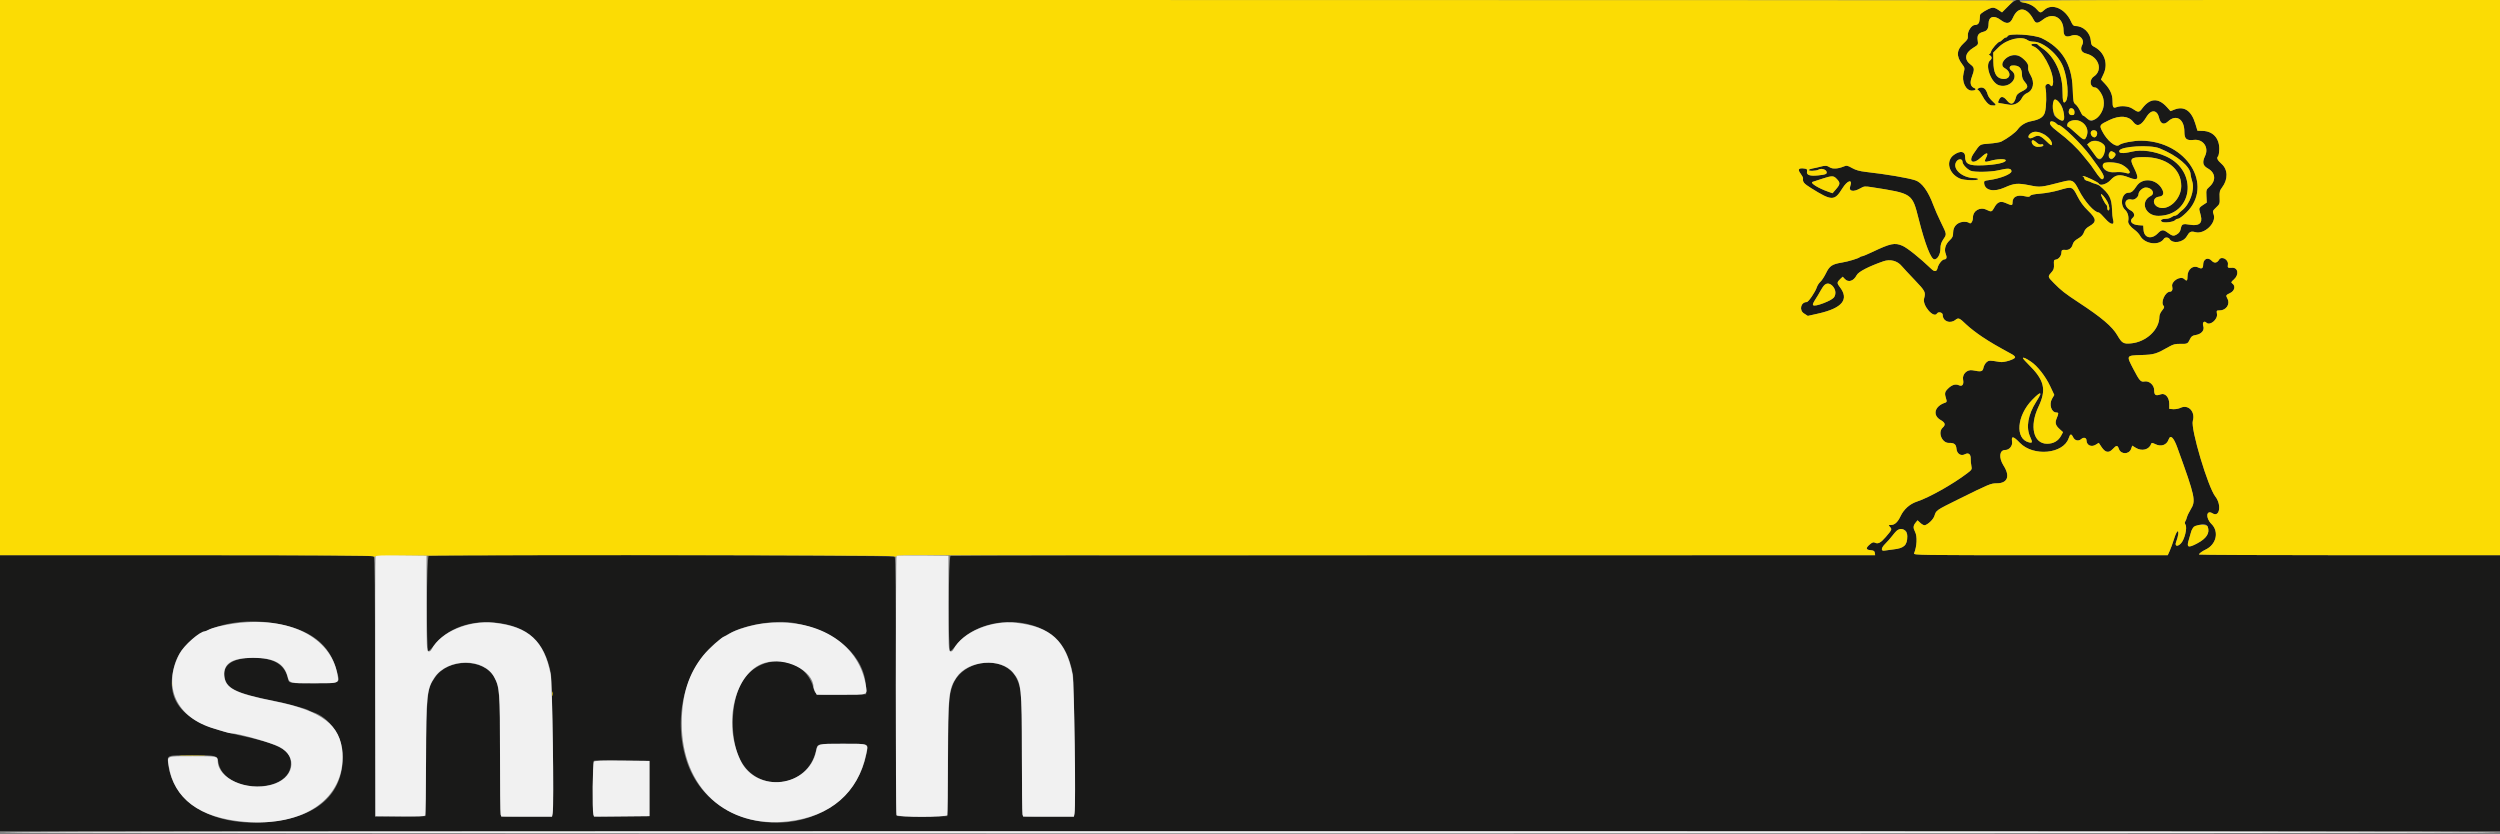 <svg id="svg" version="1.1" xmlns="http://www.w3.org/2000/svg" xmlns:xlink="http://www.w3.org/1999/xlink" width="400" height="133.5" viewBox="0, 0, 400,133.5"><rect x="0" y="0" width="400" height="133.5" fill="#808080" stroke="none"/><g id="svgg"><path id="path0" d="M321.287 1.001 L 320.325 1.984 319.709 1.566 C 319.274 1.271,318.971 1.179,318.672 1.252 C 318.064 1.402,316.837 2.146,316.810 2.382 C 316.797 2.493,316.765 2.838,316.740 3.148 C 316.692 3.731,316.456 3.993,315.973 3.997 C 315.465 4.002,314.807 4.984,314.856 5.663 C 314.894 6.191,314.809 6.356,314.228 6.881 C 313.043 7.952,312.957 8.977,313.945 10.273 C 314.374 10.834,314.382 10.888,314.178 11.683 C 313.829 13.048,314.510 14.500,315.499 14.500 C 316.031 14.500,316.300 14.254,315.925 14.110 C 315.278 13.861,315.133 13.258,315.493 12.311 C 315.950 11.108,315.924 10.796,315.325 10.353 C 314.217 9.534,314.363 8.485,315.699 7.663 C 316.534 7.149,316.535 7.147,316.429 6.438 C 316.309 5.639,316.558 5.282,317.379 5.077 C 317.933 4.939,318.167 4.555,318.167 3.787 C 318.167 2.648,319.017 2.373,320.071 3.171 C 321.071 3.927,321.633 3.831,322.074 2.827 C 322.886 0.978,324.299 1.108,325.367 3.129 C 325.729 3.813,326.005 3.805,326.951 3.083 C 328.486 1.911,330.167 2.837,330.167 4.857 C 330.167 5.767,330.549 6.028,331.414 5.707 C 332.524 5.296,333.654 6.255,333.156 7.186 C 332.787 7.875,333.022 8.387,333.793 8.576 C 335.800 9.068,336.521 11.234,335.013 12.243 C 334.224 12.771,334.384 14.000,335.242 14.000 C 335.597 14.000,336.305 14.944,336.504 15.683 C 336.828 16.885,336.570 17.754,335.619 18.665 C 334.720 19.528,334.532 19.551,333.852 18.888 C 333.634 18.675,333.386 18.500,333.301 18.500 C 333.217 18.500,333.000 18.167,332.820 17.759 C 332.640 17.352,332.317 16.880,332.102 16.711 C 331.735 16.422,331.706 16.267,331.624 14.077 C 331.480 10.241,329.884 7.668,326.688 6.119 C 325.466 5.527,321.378 5.284,321.208 5.793 C 321.170 5.907,321.044 6.000,320.929 6.000 C 320.813 6.000,320.583 6.150,320.417 6.333 C 320.251 6.517,320.045 6.667,319.960 6.667 C 319.689 6.667,318.677 7.817,318.569 8.250 C 318.511 8.479,318.378 8.669,318.274 8.672 C 318.169 8.675,318.215 8.753,318.375 8.847 C 318.733 9.055,318.750 9.390,318.417 9.667 C 317.533 10.400,318.563 13.266,319.849 13.652 C 321.622 14.183,323.198 12.242,321.792 11.257 C 321.404 10.985,321.502 10.510,321.953 10.481 C 323.017 10.412,323.497 10.848,323.507 11.893 C 323.512 12.408,323.637 12.728,323.999 13.151 C 324.595 13.848,324.482 14.151,323.436 14.657 C 322.936 14.899,322.665 15.151,322.592 15.441 C 322.277 16.697,321.780 16.913,321.118 16.083 C 320.568 15.394,320.127 15.338,319.860 15.925 C 319.604 16.487,319.580 16.452,320.292 16.559 C 320.635 16.611,321.184 16.701,321.510 16.758 C 322.281 16.894,323.156 16.421,323.514 15.676 C 323.669 15.353,323.997 15.034,324.312 14.902 C 325.322 14.477,325.586 13.211,324.907 12.052 C 324.672 11.652,324.494 11.195,324.509 11.037 C 324.703 9.119,321.991 8.055,320.730 9.555 C 320.260 10.113,320.265 10.630,320.743 10.900 C 321.990 11.602,321.643 12.858,320.274 12.598 C 319.365 12.425,318.966 11.612,318.939 9.879 L 318.917 8.417 319.810 7.528 C 321.069 6.275,323.454 5.701,324.407 6.422 C 324.585 6.557,325.009 6.667,325.350 6.667 C 326.968 6.667,329.414 8.787,330.156 10.833 C 330.818 12.658,331.033 15.474,330.562 16.147 C 330.151 16.733,330.006 16.322,330.003 14.563 C 329.998 11.775,328.713 9.036,326.800 7.737 C 326.406 7.469,326.058 7.194,326.028 7.125 C 325.947 6.943,325.000 6.971,325.000 7.155 C 325.000 7.241,325.146 7.357,325.325 7.414 C 326.641 7.832,328.500 11.171,328.500 13.115 C 328.500 13.662,328.270 13.969,328.085 13.669 C 327.787 13.187,327.122 13.490,327.268 14.042 C 327.476 14.826,327.429 17.132,327.189 17.968 C 326.966 18.742,326.342 19.142,324.954 19.400 C 324.102 19.558,323.278 20.068,322.830 20.715 C 322.496 21.196,321.220 22.139,320.198 22.660 C 319.986 22.768,319.142 22.910,318.322 22.975 C 316.700 23.105,316.862 23.004,315.801 24.539 C 314.841 25.928,315.702 26.395,316.974 25.176 C 317.884 24.303,318.238 24.336,317.765 25.249 C 317.424 25.906,317.547 26.003,318.399 25.747 C 319.466 25.426,320.917 25.373,320.917 25.656 C 320.917 26.029,319.365 26.368,317.283 26.451 C 314.981 26.542,314.417 26.261,314.417 25.023 C 314.417 24.197,313.634 24.079,312.655 24.758 C 311.243 25.736,311.774 27.817,313.633 28.594 C 314.286 28.866,316.500 28.923,316.500 28.667 C 316.500 28.575,316.263 28.500,315.973 28.500 C 313.902 28.500,312.207 26.922,313.065 25.792 C 313.400 25.350,314.000 25.411,314.000 25.885 C 314.000 26.279,314.626 26.977,315.281 27.313 C 315.793 27.576,318.556 27.535,319.750 27.247 C 321.307 26.871,321.833 26.912,321.833 27.409 C 321.833 27.862,320.011 28.576,318.250 28.813 C 317.488 28.916,317.421 28.960,317.463 29.335 C 317.595 30.493,319.013 30.779,320.752 29.999 C 322.272 29.317,322.821 29.268,324.707 29.642 C 326.481 29.994,326.461 29.996,330.046 29.074 C 331.553 28.686,331.811 28.817,332.588 30.366 C 333.525 32.232,335.093 34.000,335.812 34.000 C 335.903 34.000,336.373 34.455,336.857 35.012 C 337.757 36.046,338.400 36.084,338.074 35.083 C 338.015 34.900,337.947 34.188,337.924 33.500 C 337.863 31.716,337.501 31.027,335.936 29.715 C 335.803 29.604,335.483 29.463,335.223 29.400 C 334.963 29.338,334.675 29.233,334.583 29.167 C 334.492 29.100,334.210 28.997,333.958 28.936 C 333.706 28.876,333.500 28.722,333.500 28.594 C 333.500 28.466,333.406 28.323,333.292 28.277 C 333.156 28.222,333.176 28.188,333.348 28.180 C 333.656 28.165,335.723 29.160,335.806 29.363 C 335.982 29.798,337.083 29.478,337.679 28.820 C 338.496 27.917,339.186 27.821,340.657 28.406 C 342.156 29.003,342.330 28.625,341.404 26.778 C 340.693 25.361,340.888 25.154,342.944 25.137 C 346.567 25.107,349.000 26.965,349.000 29.761 C 349.000 31.922,346.835 33.873,345.267 33.125 C 344.327 32.677,344.443 31.589,345.443 31.469 C 346.135 31.387,346.305 30.950,345.923 30.241 C 345.042 28.604,342.774 28.354,341.843 29.789 C 341.322 30.592,341.027 30.833,340.564 30.833 C 339.510 30.833,339.118 32.724,340.000 33.556 C 340.458 33.989,340.649 34.684,340.509 35.407 C 340.448 35.723,340.899 36.333,341.503 36.752 C 341.843 36.988,342.253 37.424,342.413 37.722 C 343.147 39.084,345.507 39.369,346.239 38.184 C 346.397 37.929,346.956 37.953,347.117 38.223 C 347.619 39.064,349.316 38.806,349.889 37.801 C 350.304 37.071,350.553 36.951,351.250 37.143 C 352.705 37.543,354.657 35.669,354.188 34.323 C 353.999 33.781,354.017 33.731,354.588 33.191 C 355.163 32.649,355.185 32.587,355.140 31.600 C 355.100 30.709,355.152 30.496,355.532 29.995 C 356.517 28.693,356.481 27.123,355.444 26.213 C 354.789 25.638,354.622 25.278,354.888 25.012 C 354.995 24.905,355.083 24.352,355.083 23.783 C 355.083 22.106,354.059 20.998,352.461 20.945 L 351.594 20.917 351.255 19.791 C 350.626 17.700,349.457 16.916,347.895 17.539 L 347.286 17.782 346.697 17.130 C 345.334 15.621,343.994 15.689,342.770 17.329 C 342.248 18.029,342.143 18.033,341.185 17.383 C 340.577 16.971,339.376 16.865,338.608 17.157 C 338.110 17.347,338.000 17.150,338.000 16.075 C 338.000 15.144,337.603 14.264,336.794 13.404 L 336.155 12.725 336.576 11.821 C 337.356 10.144,336.686 8.284,335.000 7.449 C 334.664 7.282,334.573 7.098,334.530 6.497 C 334.440 5.238,333.321 4.167,332.096 4.167 C 331.770 4.167,331.616 4.017,331.368 3.458 C 330.443 1.370,328.321 0.451,327.080 1.601 C 326.531 2.110,326.398 2.102,325.919 1.533 C 325.448 0.974,324.643 0.551,323.792 0.417 C 323.448 0.363,323.167 0.247,323.167 0.159 C 323.167 -0.358,322.188 0.080,321.287 1.001 M316.522 14.150 C 316.331 14.271,316.334 14.318,316.542 14.439 C 316.678 14.518,316.949 14.897,317.143 15.281 C 317.592 16.168,318.195 16.820,318.600 16.857 C 319.471 16.937,319.507 16.839,318.832 16.229 C 318.463 15.896,318.114 15.427,318.055 15.187 C 317.805 14.171,317.168 13.740,316.522 14.150 M329.644 16.592 C 330.240 17.349,330.480 19.333,329.976 19.333 C 329.757 19.333,328.956 18.820,328.708 18.521 C 328.495 18.264,328.420 16.570,328.600 16.100 C 328.726 15.773,329.161 15.978,329.644 16.592 M331.917 17.917 C 331.917 18.338,331.852 18.417,331.502 18.417 C 331.072 18.417,330.883 18.045,331.068 17.562 C 331.253 17.080,331.917 17.358,331.917 17.917 M345.441 18.813 C 345.682 19.830,346.216 20.051,346.899 19.418 C 348.187 18.225,349.500 19.057,349.500 21.066 C 349.500 22.230,349.832 22.524,350.994 22.386 C 352.498 22.208,353.466 23.576,352.811 24.952 C 352.328 25.966,352.442 26.496,353.239 26.941 C 354.506 27.650,354.612 28.900,353.491 29.899 C 353.007 30.330,352.980 30.417,353.030 31.381 L 353.083 32.405 352.446 32.822 C 351.965 33.136,351.829 33.322,351.893 33.578 C 351.939 33.764,352.047 34.187,352.132 34.518 C 352.440 35.708,351.838 36.203,350.387 35.953 C 349.253 35.758,349.068 35.837,348.929 36.578 C 348.848 37.007,348.666 37.273,348.301 37.495 C 347.755 37.827,347.598 37.791,346.687 37.125 C 346.126 36.714,345.799 36.760,345.258 37.325 C 344.260 38.367,343.062 38.089,342.968 36.794 L 342.917 36.083 342.170 36.030 C 341.064 35.952,340.616 35.360,341.258 34.827 C 341.642 34.508,341.482 33.962,340.919 33.672 C 339.685 33.038,339.833 31.618,341.100 31.936 C 341.523 32.042,342.167 31.509,342.167 31.052 C 342.167 30.616,342.844 30.000,343.325 30.000 C 344.312 30.000,344.882 30.959,344.125 31.347 C 342.327 32.268,343.235 34.576,345.381 34.540 C 350.856 34.447,351.778 27.422,346.627 25.045 C 344.746 24.176,342.638 23.886,341.034 24.276 C 339.644 24.613,338.927 24.550,339.098 24.105 C 339.370 23.396,344.046 23.126,345.532 23.735 C 348.394 24.905,350.500 26.684,350.500 27.930 C 350.500 28.090,350.621 28.604,350.768 29.072 C 351.187 30.399,350.360 32.697,349.116 33.667 C 348.940 33.804,348.675 34.048,348.527 34.208 C 348.380 34.369,348.145 34.502,348.005 34.505 C 347.865 34.508,347.604 34.621,347.426 34.755 C 347.249 34.890,346.874 35.001,346.593 35.003 C 345.895 35.006,345.574 35.216,345.879 35.469 C 346.175 35.714,347.764 35.534,348.019 35.227 C 348.123 35.102,348.343 35.000,348.508 35.000 C 348.673 35.000,349.253 34.566,349.797 34.035 C 354.295 29.647,349.867 22.562,342.594 22.510 C 341.351 22.501,339.450 22.871,339.092 23.191 C 338.550 23.677,337.112 22.511,336.335 20.956 C 335.871 20.026,335.908 19.970,337.492 19.212 C 339.166 18.412,340.584 18.523,341.315 19.510 C 341.950 20.370,342.600 20.108,343.479 18.637 C 344.170 17.481,345.146 17.569,345.441 18.813 M332.719 19.354 C 333.879 19.950,334.275 20.880,333.807 21.909 C 333.535 22.505,333.389 22.454,332.167 21.333 C 331.571 20.787,331.036 20.339,330.978 20.337 C 330.920 20.335,330.831 20.177,330.782 19.987 C 330.627 19.396,331.957 18.962,332.719 19.354 M329.015 19.768 C 329.121 19.896,329.281 20.000,329.371 20.000 C 329.920 20.000,333.000 22.995,334.428 24.917 C 336.562 27.789,336.829 28.271,336.479 28.621 C 336.269 28.831,335.951 28.501,334.998 27.083 C 334.691 26.625,334.394 26.212,334.340 26.167 C 334.286 26.121,333.850 25.585,333.371 24.976 C 332.347 23.676,330.924 22.327,329.222 21.046 C 328.131 20.225,327.798 19.758,328.093 19.463 C 328.235 19.321,328.799 19.507,329.015 19.768 M335.460 21.042 C 335.702 21.342,335.402 22.038,335.060 21.971 C 334.691 21.898,334.423 21.442,334.552 21.106 C 334.675 20.784,335.221 20.745,335.460 21.042 M327.003 21.443 C 327.625 21.753,328.380 22.720,328.305 23.109 C 328.260 23.341,328.085 23.242,327.452 22.626 C 326.459 21.661,326.123 21.548,325.402 21.936 C 324.730 22.298,324.267 22.065,324.676 21.572 C 325.176 20.969,325.965 20.926,327.003 21.443 M325.950 22.879 C 326.151 23.061,326.430 23.165,326.570 23.112 C 326.709 23.058,326.862 23.078,326.910 23.156 C 327.194 23.615,325.593 23.606,325.272 23.148 C 324.744 22.393,325.206 22.210,325.950 22.879 M336.321 22.931 C 336.907 23.425,336.936 23.638,336.568 24.720 C 336.260 25.623,335.856 25.745,335.383 25.078 C 335.218 24.845,334.827 24.309,334.514 23.885 L 333.945 23.114 334.324 22.807 C 334.872 22.363,335.707 22.415,336.321 22.931 M338.178 24.339 C 338.573 24.551,338.586 24.796,338.224 25.195 C 337.871 25.585,337.721 25.579,337.500 25.167 C 337.174 24.558,337.605 24.033,338.178 24.339 M339.568 26.378 C 340.848 27.110,341.210 28.039,340.068 27.662 C 339.681 27.534,339.045 27.494,338.378 27.557 C 337.254 27.661,336.520 27.242,336.505 26.486 C 336.492 25.842,338.507 25.771,339.568 26.378 M291.167 26.697 C 290.846 26.787,290.339 26.900,290.040 26.948 C 289.741 26.997,289.456 27.104,289.405 27.185 C 289.271 27.403,290.619 27.366,290.977 27.142 C 291.364 26.901,292.096 27.076,292.237 27.444 C 292.384 27.825,292.142 27.939,290.918 28.065 C 289.578 28.202,289.013 28.009,289.120 27.450 C 289.186 27.101,289.125 27.032,288.691 26.968 C 287.782 26.835,287.578 27.102,288.081 27.762 C 288.320 28.075,288.503 28.425,288.488 28.540 C 288.410 29.133,288.604 29.366,289.792 30.109 C 293.083 32.168,293.525 32.174,294.761 30.170 C 295.587 28.832,296.461 28.583,296.034 29.807 C 295.750 30.622,296.533 30.779,297.658 30.131 C 298.260 29.785,298.374 29.774,299.525 29.955 C 306.049 30.982,305.937 30.905,307.006 35.107 C 308.028 39.123,308.959 41.500,309.511 41.500 C 310.008 41.500,310.472 40.666,310.472 39.773 C 310.472 39.176,310.590 38.800,310.939 38.279 C 311.496 37.448,311.510 37.540,310.523 35.525 C 310.089 34.640,309.557 33.429,309.340 32.833 C 308.532 30.616,307.491 29.183,306.445 28.848 C 305.180 28.444,301.915 27.890,298.523 27.503 C 297.547 27.391,296.921 27.215,296.334 26.885 C 295.571 26.455,295.473 26.439,294.964 26.650 C 294.073 27.021,293.211 27.067,292.754 26.768 C 292.300 26.470,292.023 26.458,291.167 26.697 M293.885 28.634 C 294.467 29.241,294.450 29.476,293.770 30.263 L 293.206 30.915 292.562 30.691 C 290.969 30.140,289.543 29.257,290.001 29.105 C 293.277 28.019,293.294 28.017,293.885 28.634 M329.417 30.429 C 328.683 30.656,327.386 30.899,326.533 30.967 C 325.490 31.052,324.935 31.170,324.837 31.327 C 324.721 31.514,324.544 31.528,323.962 31.395 C 322.734 31.114,322.007 31.485,322.003 32.394 C 322.000 32.919,321.922 32.922,320.823 32.446 C 320.062 32.116,319.551 32.341,319.083 33.212 C 318.708 33.911,318.602 33.942,317.850 33.567 C 316.810 33.048,315.667 33.709,315.667 34.828 C 315.667 35.385,315.347 35.885,315.113 35.694 C 315.005 35.605,314.767 35.517,314.583 35.497 C 313.386 35.370,312.500 36.095,312.500 37.204 C 312.500 37.813,312.409 38.013,311.923 38.471 C 311.255 39.101,311.029 39.933,311.330 40.659 C 311.543 41.173,311.455 41.500,311.103 41.500 C 310.755 41.500,310.137 42.273,310.012 42.864 C 309.884 43.475,309.542 43.533,309.020 43.032 C 307.195 41.283,305.156 39.650,304.384 39.319 C 303.163 38.796,302.480 38.937,299.615 40.301 C 298.808 40.685,298.054 41.000,297.940 41.000 C 297.826 41.000,297.662 41.064,297.575 41.143 C 297.343 41.352,295.732 41.840,294.743 42.001 C 293.143 42.262,292.728 42.534,292.166 43.696 C 291.886 44.273,291.480 44.896,291.264 45.081 C 291.048 45.266,290.791 45.661,290.694 45.959 C 290.445 46.723,289.346 48.333,289.074 48.333 C 288.133 48.333,287.819 49.625,288.632 50.147 L 289.250 50.545 290.917 50.171 C 294.791 49.303,295.919 47.895,294.345 45.893 C 293.899 45.327,293.910 45.142,294.418 44.666 L 294.836 44.273 295.174 44.637 C 295.742 45.246,296.578 44.977,297.069 44.027 C 297.354 43.477,298.961 42.641,301.328 41.812 C 302.437 41.424,303.571 41.718,304.287 42.581 C 304.516 42.857,305.445 43.857,306.352 44.803 C 308.046 46.570,308.142 46.759,307.853 47.764 C 307.539 48.861,309.396 51.008,309.923 50.157 C 310.135 49.814,310.833 49.985,310.833 50.380 C 310.833 51.395,311.990 51.861,312.853 51.192 C 313.363 50.796,313.485 50.847,314.630 51.945 C 315.154 52.447,316.296 53.329,317.167 53.903 C 318.539 54.809,319.392 55.308,321.917 56.684 C 322.192 56.834,322.417 57.047,322.417 57.158 C 322.417 57.481,320.670 58.031,320.000 57.918 C 318.316 57.636,318.240 57.637,317.856 57.948 C 317.645 58.119,317.419 58.519,317.353 58.837 C 317.222 59.470,317.000 59.523,315.633 59.249 C 314.740 59.070,313.928 59.862,314.094 60.747 C 314.240 61.524,313.964 61.886,313.416 61.636 C 312.871 61.388,312.284 61.575,311.665 62.194 C 311.129 62.730,311.100 62.942,311.420 63.956 C 311.509 64.237,311.461 64.354,311.227 64.430 C 309.532 64.978,309.151 66.434,310.501 67.205 C 311.238 67.626,311.332 67.966,310.833 68.417 C 310.004 69.167,310.712 70.902,311.836 70.870 C 312.668 70.846,312.973 71.080,313.032 71.787 C 313.100 72.607,313.744 73.027,314.398 72.677 C 314.959 72.377,315.337 72.674,315.312 73.394 C 315.302 73.682,315.349 74.190,315.416 74.524 C 315.533 75.107,315.505 75.157,314.727 75.747 C 312.451 77.476,308.629 79.625,306.721 80.248 C 305.575 80.623,304.616 81.473,304.093 82.579 C 303.625 83.567,303.146 84.000,302.520 84.000 C 302.130 84.000,302.126 84.012,302.407 84.323 C 302.743 84.694,302.716 84.758,301.699 85.944 C 300.920 86.852,300.469 87.084,299.985 86.825 C 299.763 86.706,299.565 86.773,299.179 87.099 C 298.486 87.681,298.521 87.968,299.292 88.032 C 299.794 88.073,299.927 88.157,299.970 88.458 L 300.023 88.833 226.192 88.833 C 185.585 88.833,152.242 88.879,152.097 88.934 C 151.743 89.070,151.688 104.167,152.042 104.166 C 152.156 104.166,152.567 103.755,152.953 103.255 C 156.090 99.193,163.376 98.272,167.991 101.354 C 169.883 102.617,171.148 104.894,171.683 108.000 C 171.882 109.156,172.104 129.561,171.926 130.273 L 171.827 130.667 167.765 130.667 C 164.214 130.667,163.690 130.633,163.601 130.403 C 163.546 130.258,163.500 125.988,163.500 120.914 C 163.500 111.100,163.438 110.180,162.663 108.576 C 160.783 104.686,153.923 105.437,152.402 109.700 C 151.827 111.310,151.784 112.007,151.684 121.250 L 151.583 130.583 147.595 130.628 C 145.401 130.653,143.544 130.610,143.467 130.534 C 143.391 130.457,143.330 121.146,143.332 109.841 C 143.335 94.801,143.285 89.226,143.148 89.060 C 142.951 88.824,69.209 88.700,68.597 88.934 C 68.243 89.070,68.188 104.167,68.542 104.166 C 68.656 104.166,69.067 103.755,69.453 103.255 C 71.598 100.478,75.401 99.132,79.607 99.661 C 84.539 100.282,87.129 102.715,88.127 107.663 C 88.387 108.953,88.657 129.353,88.426 130.273 L 88.327 130.667 84.265 130.667 C 80.714 130.667,80.190 130.633,80.101 130.403 C 80.046 130.258,80.000 125.991,80.000 120.921 C 80.000 111.141,79.922 109.981,79.162 108.500 C 77.527 105.314,71.759 105.241,69.604 108.378 C 68.332 110.231,68.279 110.707,68.175 121.250 L 68.083 130.583 64.042 130.628 L 60.000 130.673 60.000 109.953 C 60.000 94.060,59.953 89.187,59.800 89.033 C 59.646 88.879,52.756 88.833,29.800 88.833 L 0.000 88.833 0.000 110.917 L 0.000 133.000 200.000 133.000 L 400.000 133.000 400.000 110.917 L 400.000 88.833 375.917 88.833 C 362.671 88.833,351.833 88.785,351.833 88.727 C 351.833 88.573,352.338 88.199,352.917 87.923 C 354.620 87.111,355.080 85.056,353.833 83.833 C 352.851 82.870,352.998 81.502,354.015 82.138 C 355.148 82.845,355.489 80.761,354.456 79.448 C 353.274 77.946,350.481 68.574,350.850 67.345 C 351.287 65.886,350.144 64.657,348.900 65.247 C 348.584 65.397,348.046 65.496,347.704 65.468 L 347.083 65.417 347.083 64.629 C 347.083 63.568,346.425 62.832,345.709 63.095 C 344.909 63.388,344.667 63.231,344.667 62.418 C 344.667 61.595,343.867 60.891,343.099 61.038 C 342.521 61.148,342.311 60.911,341.342 59.052 C 340.195 56.853,340.177 56.884,342.613 56.806 C 344.697 56.738,344.978 56.653,347.152 55.417 C 347.721 55.094,348.102 55.004,348.841 55.021 C 349.969 55.047,350.045 55.010,350.394 54.274 C 350.610 53.818,350.784 53.690,351.299 53.608 C 352.235 53.459,352.760 52.842,352.526 52.169 C 352.332 51.613,352.661 51.261,353.029 51.629 C 353.573 52.173,354.859 51.119,354.717 50.245 C 354.626 49.687,354.642 49.667,355.150 49.667 C 356.183 49.667,356.852 48.675,356.404 47.810 C 356.108 47.235,356.106 47.238,356.862 46.860 C 357.528 46.528,357.711 45.783,357.221 45.401 C 356.932 45.176,356.943 45.140,357.431 44.707 C 358.296 43.938,358.092 42.765,357.106 42.842 C 356.449 42.894,356.390 42.843,356.468 42.306 C 356.584 41.516,355.437 40.909,355.050 41.556 C 354.731 42.090,354.277 42.155,353.879 41.725 C 353.272 41.070,352.508 41.426,352.503 42.365 C 352.499 42.951,352.268 43.075,351.702 42.793 C 350.889 42.387,350.007 43.107,350.003 44.181 C 349.999 44.944,349.883 45.050,349.486 44.653 C 348.886 44.053,347.334 45.015,347.553 45.852 C 347.672 46.307,347.525 46.667,347.219 46.667 C 346.421 46.667,345.639 48.406,346.190 48.957 C 346.332 49.099,346.269 49.278,345.940 49.669 C 345.686 49.972,345.500 50.396,345.500 50.676 C 345.500 52.750,343.403 54.718,340.955 54.941 C 339.750 55.051,339.508 54.907,338.769 53.637 C 337.961 52.248,336.251 50.797,332.592 48.396 C 330.406 46.962,329.772 46.467,328.618 45.288 C 327.582 44.229,327.591 44.297,328.373 43.400 C 328.591 43.150,328.665 42.840,328.631 42.316 C 328.589 41.667,328.626 41.577,328.957 41.530 C 329.405 41.467,329.833 40.904,329.833 40.380 C 329.833 40.007,329.966 39.933,330.535 39.990 C 331.029 40.040,331.487 39.678,331.630 39.127 C 331.730 38.743,331.975 38.474,332.509 38.163 C 333.035 37.856,333.304 37.564,333.436 37.157 C 333.561 36.771,333.827 36.466,334.248 36.226 C 335.499 35.514,335.471 35.048,334.100 33.718 C 333.358 32.998,332.837 32.291,332.381 31.384 C 331.601 29.836,331.466 29.793,329.417 30.429 M337.199 32.312 C 337.527 32.957,337.598 33.667,337.333 33.667 C 337.242 33.667,337.167 33.484,337.167 33.260 C 337.167 33.036,337.091 32.806,336.999 32.749 C 336.810 32.632,336.167 31.361,336.167 31.104 C 336.167 30.841,336.866 31.660,337.199 32.312 M293.219 45.801 C 294.022 46.639,293.767 47.634,292.620 48.140 C 290.217 49.202,289.633 49.151,290.434 47.949 C 290.690 47.564,291.077 46.917,291.295 46.509 C 291.977 45.236,292.495 45.045,293.219 45.801 M324.960 57.870 C 326.009 58.581,327.286 60.213,328.030 61.794 L 328.687 63.189 328.343 63.771 C 327.801 64.689,328.206 66.000,329.031 66.000 C 329.400 66.000,329.406 66.120,329.076 66.909 C 328.763 67.658,328.872 68.056,329.558 68.672 L 330.083 69.143 329.788 69.697 C 329.332 70.549,328.551 71.000,327.531 71.000 C 325.344 71.000,324.683 68.191,326.145 65.111 C 327.487 62.282,327.123 60.811,324.426 58.174 C 323.265 57.038,323.518 56.893,324.960 57.870 M326.500 63.078 C 326.500 63.121,326.179 63.665,325.787 64.286 C 324.463 66.388,324.127 68.366,324.833 69.915 C 325.230 70.788,325.198 70.919,324.617 70.773 C 322.385 70.213,322.678 66.519,325.156 63.971 C 325.963 63.141,326.500 62.784,326.500 63.078 M331.701 69.958 C 331.964 70.509,332.569 70.640,333.008 70.243 C 333.374 69.912,333.831 70.027,333.839 70.453 C 333.852 71.230,334.595 71.592,335.297 71.164 L 335.804 70.856 336.236 71.508 C 336.841 72.423,337.397 72.531,338.028 71.856 C 338.637 71.205,338.805 71.202,339.025 71.834 C 339.341 72.740,340.663 72.730,340.980 71.819 L 341.160 71.302 341.725 71.651 C 342.704 72.256,343.878 71.948,344.193 71.004 C 344.255 70.818,344.370 70.827,344.827 71.055 C 345.771 71.526,346.666 71.219,346.981 70.317 C 347.266 69.498,347.777 69.969,348.366 71.594 C 351.254 79.565,351.371 80.110,350.504 81.519 C 350.232 81.962,349.959 82.533,349.898 82.787 C 349.837 83.042,349.718 83.338,349.634 83.445 C 349.538 83.567,349.557 83.762,349.683 83.964 C 349.981 84.442,349.546 86.271,348.984 86.903 C 348.430 87.526,347.912 87.419,348.172 86.735 C 348.520 85.820,348.642 85.000,348.429 85.000 C 348.318 85.000,348.059 85.544,347.853 86.208 C 347.647 86.873,347.334 87.735,347.158 88.125 L 346.838 88.833 326.484 88.833 C 307.165 88.833,306.137 88.819,306.251 88.542 C 306.712 87.427,306.788 85.821,306.416 85.106 C 306.084 84.471,306.102 84.117,306.487 83.643 L 306.807 83.250 307.279 83.688 C 307.538 83.928,307.862 84.085,308.000 84.037 C 308.597 83.825,309.331 83.093,309.513 82.528 C 309.804 81.626,309.740 81.670,313.381 79.869 C 318.334 77.419,318.541 77.333,319.467 77.333 C 321.212 77.333,321.658 76.201,320.579 74.508 C 319.769 73.236,319.896 72.000,320.837 72.000 C 321.491 72.000,322.041 71.326,321.934 70.655 C 321.783 69.707,322.123 69.759,323.166 70.843 C 325.332 73.095,330.158 72.634,330.996 70.094 C 331.232 69.381,331.409 69.347,331.701 69.958 M353.232 84.264 C 353.619 85.272,353.055 86.158,351.509 86.968 C 350.062 87.727,349.812 87.594,350.235 86.287 C 350.361 85.900,350.511 85.376,350.569 85.122 C 350.807 84.082,352.903 83.406,353.232 84.264 M304.875 84.899 C 305.069 85.046,305.167 85.348,305.167 85.799 C 305.167 87.243,304.661 87.718,302.916 87.908 C 302.367 87.968,301.756 88.051,301.559 88.091 C 300.906 88.225,300.951 87.689,301.652 86.995 C 302.011 86.640,302.517 86.064,302.777 85.716 C 303.585 84.635,304.208 84.392,304.875 84.899 M43.705 99.687 C 49.600 100.599,52.811 103.042,53.925 107.463 C 54.405 109.368,54.639 109.243,50.500 109.297 C 46.283 109.353,46.232 109.345,46.076 108.625 C 45.575 106.303,43.839 105.256,40.500 105.261 C 37.062 105.268,35.416 106.497,35.990 108.628 C 36.429 110.258,38.070 110.986,44.000 112.178 C 45.548 112.489,46.572 112.749,48.667 113.364 C 48.987 113.458,49.325 113.593,49.417 113.664 C 49.508 113.735,49.771 113.850,50.000 113.919 C 52.721 114.748,54.854 117.856,54.860 121.001 C 54.873 127.127,50.703 130.811,42.956 131.517 C 34.160 132.320,27.622 128.516,26.905 122.177 C 26.748 120.796,26.625 120.839,30.719 120.836 C 34.660 120.833,34.767 120.860,34.925 121.913 C 35.692 127.026,46.618 127.178,46.541 122.075 C 46.510 119.989,44.595 118.982,38.000 117.581 C 29.258 115.724,26.154 112.200,27.985 106.206 C 29.472 101.340,36.241 98.533,43.705 99.687 M127.073 99.680 C 133.917 100.901,138.472 105.054,138.566 110.159 L 138.583 111.083 134.688 111.128 C 130.377 111.178,130.438 111.191,130.158 110.106 C 128.769 104.717,121.277 104.278,118.558 109.426 C 116.855 112.650,116.800 118.331,118.441 121.555 C 121.250 127.074,129.305 126.043,130.582 120.000 C 130.798 118.976,130.697 119.000,134.859 119.000 C 139.263 119.000,138.987 118.873,138.606 120.719 C 135.700 134.771,114.236 135.447,109.820 121.626 C 107.185 113.377,110.539 104.187,117.333 101.042 C 120.061 99.779,124.304 99.186,127.073 99.680 M103.917 126.167 L 103.917 130.583 99.512 130.628 C 96.099 130.662,95.076 130.625,94.972 130.461 C 94.781 130.159,94.799 121.935,94.991 121.742 C 95.087 121.645,96.868 121.616,99.533 121.667 L 103.917 121.750 103.917 126.167 " stroke="none" fill="#191918" fill-rule="evenodd"></path><path id="path1" d="M0.000 44.417 L 0.000 88.833 29.823 88.833 C 50.447 88.833,59.680 88.887,59.755 89.008 C 59.830 89.129,59.927 89.129,60.071 89.010 C 60.365 88.766,142.937 88.763,143.088 89.007 C 143.163 89.129,143.264 89.126,143.419 88.998 C 143.570 88.873,144.993 88.820,147.862 88.834 C 150.184 88.845,185.370 88.849,226.053 88.844 L 300.023 88.833 299.970 88.458 C 299.927 88.157,299.794 88.073,299.292 88.032 C 298.521 87.968,298.486 87.681,299.179 87.099 C 299.565 86.773,299.763 86.706,299.985 86.825 C 300.469 87.084,300.920 86.852,301.699 85.944 C 302.716 84.758,302.743 84.694,302.407 84.323 C 302.126 84.012,302.130 84.000,302.520 84.000 C 303.146 84.000,303.625 83.567,304.093 82.579 C 304.616 81.473,305.575 80.623,306.721 80.248 C 308.629 79.625,312.451 77.476,314.727 75.747 C 315.505 75.157,315.533 75.107,315.416 74.524 C 315.349 74.190,315.302 73.682,315.312 73.394 C 315.337 72.674,314.959 72.377,314.398 72.677 C 313.744 73.027,313.100 72.607,313.032 71.787 C 312.973 71.080,312.668 70.846,311.836 70.870 C 310.712 70.902,310.004 69.167,310.833 68.417 C 311.332 67.966,311.238 67.626,310.501 67.205 C 309.151 66.434,309.532 64.978,311.227 64.430 C 311.461 64.354,311.509 64.237,311.420 63.956 C 311.100 62.942,311.129 62.730,311.665 62.194 C 312.284 61.575,312.871 61.388,313.416 61.636 C 313.964 61.886,314.240 61.524,314.094 60.747 C 313.928 59.862,314.740 59.070,315.633 59.249 C 317.000 59.523,317.222 59.470,317.353 58.837 C 317.419 58.519,317.645 58.119,317.856 57.948 C 318.240 57.637,318.316 57.636,320.000 57.918 C 320.670 58.031,322.417 57.481,322.417 57.158 C 322.417 57.047,322.192 56.834,321.917 56.684 C 319.392 55.308,318.539 54.809,317.167 53.903 C 316.296 53.329,315.154 52.447,314.630 51.945 C 313.485 50.847,313.363 50.796,312.853 51.192 C 311.990 51.861,310.833 51.395,310.833 50.380 C 310.833 49.985,310.135 49.814,309.923 50.157 C 309.396 51.008,307.539 48.861,307.853 47.764 C 308.142 46.759,308.046 46.570,306.352 44.803 C 305.445 43.857,304.516 42.857,304.287 42.581 C 303.571 41.718,302.437 41.424,301.328 41.812 C 298.961 42.641,297.354 43.477,297.069 44.027 C 296.578 44.977,295.742 45.246,295.174 44.637 L 294.836 44.273 294.418 44.666 C 293.910 45.142,293.899 45.327,294.345 45.893 C 295.919 47.895,294.791 49.303,290.917 50.171 L 289.250 50.545 288.632 50.147 C 287.819 49.625,288.133 48.333,289.074 48.333 C 289.346 48.333,290.445 46.723,290.694 45.959 C 290.791 45.661,291.048 45.266,291.264 45.081 C 291.480 44.896,291.886 44.273,292.166 43.696 C 292.728 42.534,293.143 42.262,294.743 42.001 C 295.732 41.840,297.343 41.352,297.575 41.143 C 297.662 41.064,297.826 41.000,297.940 41.000 C 298.054 41.000,298.808 40.685,299.615 40.301 C 302.480 38.937,303.163 38.796,304.384 39.319 C 305.156 39.650,307.195 41.283,309.020 43.032 C 309.542 43.533,309.884 43.475,310.012 42.864 C 310.137 42.273,310.755 41.500,311.103 41.500 C 311.455 41.500,311.543 41.173,311.330 40.659 C 311.029 39.933,311.255 39.101,311.923 38.471 C 312.409 38.013,312.500 37.813,312.500 37.204 C 312.500 36.095,313.386 35.370,314.583 35.497 C 314.767 35.517,315.005 35.605,315.113 35.694 C 315.347 35.885,315.667 35.385,315.667 34.828 C 315.667 33.709,316.810 33.048,317.850 33.567 C 318.602 33.942,318.708 33.911,319.083 33.212 C 319.551 32.341,320.062 32.116,320.823 32.446 C 321.922 32.922,322.000 32.919,322.003 32.394 C 322.007 31.485,322.734 31.114,323.962 31.395 C 324.546 31.528,324.721 31.515,324.838 31.326 C 324.936 31.167,325.461 31.055,326.450 30.982 C 327.257 30.922,328.610 30.672,329.458 30.425 C 331.557 29.814,331.596 29.827,332.381 31.384 C 332.837 32.290,333.359 32.998,334.100 33.718 C 335.471 35.048,335.499 35.514,334.248 36.226 C 333.827 36.466,333.561 36.771,333.436 37.157 C 333.304 37.564,333.035 37.856,332.509 38.163 C 331.975 38.474,331.730 38.743,331.630 39.127 C 331.487 39.678,331.029 40.040,330.535 39.990 C 329.966 39.933,329.833 40.007,329.833 40.380 C 329.833 40.904,329.405 41.467,328.957 41.530 C 328.626 41.577,328.589 41.667,328.631 42.316 C 328.665 42.840,328.591 43.150,328.373 43.400 C 327.591 44.297,327.582 44.229,328.618 45.288 C 329.772 46.467,330.406 46.962,332.592 48.396 C 336.251 50.797,337.961 52.248,338.769 53.637 C 339.508 54.907,339.750 55.051,340.955 54.941 C 343.403 54.718,345.500 52.750,345.500 50.676 C 345.500 50.396,345.686 49.972,345.940 49.669 C 346.269 49.278,346.332 49.099,346.190 48.957 C 345.639 48.406,346.421 46.667,347.219 46.667 C 347.525 46.667,347.672 46.307,347.553 45.852 C 347.334 45.015,348.886 44.053,349.486 44.653 C 349.883 45.050,349.999 44.944,350.003 44.181 C 350.007 43.107,350.889 42.387,351.702 42.793 C 352.268 43.075,352.499 42.951,352.503 42.365 C 352.508 41.426,353.272 41.070,353.879 41.725 C 354.277 42.155,354.731 42.090,355.050 41.556 C 355.437 40.909,356.584 41.516,356.468 42.306 C 356.390 42.843,356.449 42.894,357.106 42.842 C 358.092 42.765,358.296 43.938,357.431 44.707 C 356.943 45.140,356.932 45.176,357.221 45.401 C 357.711 45.783,357.528 46.528,356.862 46.860 C 356.106 47.238,356.108 47.235,356.404 47.810 C 356.852 48.675,356.183 49.667,355.150 49.667 C 354.642 49.667,354.626 49.687,354.717 50.245 C 354.859 51.119,353.573 52.173,353.029 51.629 C 352.661 51.261,352.332 51.613,352.526 52.169 C 352.760 52.842,352.235 53.459,351.299 53.608 C 350.784 53.690,350.610 53.818,350.394 54.274 C 350.045 55.010,349.969 55.047,348.841 55.021 C 348.102 55.004,347.721 55.094,347.152 55.417 C 344.978 56.653,344.697 56.738,342.613 56.806 C 340.177 56.884,340.195 56.853,341.342 59.052 C 342.311 60.911,342.521 61.148,343.099 61.038 C 343.867 60.891,344.667 61.595,344.667 62.418 C 344.667 63.231,344.909 63.388,345.709 63.095 C 346.425 62.832,347.083 63.568,347.083 64.629 L 347.083 65.417 347.704 65.468 C 348.046 65.496,348.584 65.397,348.900 65.247 C 350.144 64.657,351.287 65.886,350.850 67.345 C 350.481 68.574,353.274 77.946,354.456 79.448 C 355.489 80.761,355.148 82.845,354.015 82.138 C 352.998 81.502,352.851 82.870,353.833 83.833 C 355.080 85.056,354.620 87.111,352.917 87.923 C 352.338 88.199,351.833 88.573,351.833 88.727 C 351.833 88.785,362.671 88.833,375.917 88.833 L 400.000 88.833 400.000 44.417 L 400.000 0.000 361.583 0.000 C 325.720 0.000,321.449 0.047,323.792 0.417 C 324.643 0.551,325.448 0.974,325.919 1.533 C 326.398 2.102,326.531 2.110,327.080 1.601 C 328.321 0.451,330.443 1.370,331.368 3.458 C 331.616 4.017,331.770 4.167,332.096 4.167 C 333.321 4.167,334.440 5.238,334.530 6.497 C 334.573 7.098,334.664 7.282,335.000 7.449 C 336.686 8.284,337.356 10.144,336.576 11.821 L 336.155 12.725 336.794 13.404 C 337.603 14.264,338.000 15.144,338.000 16.075 C 338.000 17.150,338.110 17.347,338.608 17.157 C 339.376 16.865,340.577 16.971,341.185 17.383 C 342.143 18.033,342.248 18.029,342.770 17.329 C 343.994 15.689,345.334 15.621,346.697 17.130 L 347.286 17.782 347.895 17.539 C 349.457 16.916,350.626 17.700,351.255 19.791 L 351.594 20.917 352.461 20.945 C 354.059 20.998,355.083 22.106,355.083 23.783 C 355.083 24.352,354.995 24.905,354.888 25.012 C 354.622 25.278,354.789 25.638,355.444 26.213 C 356.481 27.123,356.517 28.693,355.532 29.995 C 355.152 30.496,355.100 30.709,355.140 31.600 C 355.185 32.587,355.163 32.649,354.588 33.191 C 354.017 33.731,353.999 33.781,354.188 34.323 C 354.657 35.669,352.705 37.543,351.250 37.143 C 350.553 36.951,350.304 37.071,349.889 37.801 C 349.316 38.806,347.619 39.064,347.117 38.223 C 346.956 37.953,346.397 37.929,346.239 38.184 C 345.507 39.369,343.147 39.084,342.413 37.722 C 342.253 37.424,341.843 36.988,341.503 36.752 C 340.899 36.333,340.448 35.723,340.509 35.407 C 340.649 34.684,340.458 33.989,340.000 33.556 C 339.118 32.724,339.510 30.833,340.564 30.833 C 341.027 30.833,341.322 30.592,341.843 29.789 C 342.774 28.354,345.042 28.604,345.923 30.241 C 346.305 30.950,346.135 31.387,345.443 31.469 C 344.443 31.589,344.327 32.677,345.267 33.125 C 346.835 33.873,349.000 31.922,349.000 29.761 C 349.000 26.965,346.567 25.107,342.944 25.137 C 340.888 25.154,340.693 25.361,341.404 26.778 C 342.330 28.625,342.156 29.003,340.657 28.406 C 339.186 27.821,338.496 27.917,337.679 28.820 C 337.083 29.478,335.982 29.798,335.806 29.363 C 335.723 29.160,333.656 28.165,333.348 28.180 C 333.176 28.188,333.156 28.222,333.292 28.277 C 333.406 28.323,333.500 28.466,333.500 28.594 C 333.500 28.722,333.706 28.876,333.958 28.936 C 334.210 28.997,334.492 29.100,334.583 29.167 C 334.675 29.233,334.963 29.338,335.223 29.400 C 335.483 29.463,335.803 29.604,335.936 29.715 C 337.501 31.027,337.863 31.716,337.924 33.500 C 337.947 34.188,338.015 34.900,338.074 35.083 C 338.400 36.084,337.757 36.046,336.857 35.012 C 336.373 34.455,335.903 34.000,335.812 34.000 C 335.093 34.000,333.525 32.232,332.588 30.366 C 331.811 28.817,331.553 28.686,330.046 29.074 C 326.461 29.996,326.481 29.994,324.707 29.642 C 322.821 29.268,322.272 29.317,320.752 29.999 C 319.013 30.779,317.595 30.493,317.463 29.335 C 317.421 28.960,317.488 28.916,318.250 28.813 C 320.011 28.576,321.833 27.862,321.833 27.409 C 321.833 26.912,321.307 26.871,319.750 27.247 C 318.556 27.535,315.793 27.576,315.281 27.313 C 314.626 26.977,314.000 26.279,314.000 25.885 C 314.000 25.411,313.400 25.350,313.065 25.792 C 312.207 26.922,313.902 28.500,315.973 28.500 C 316.263 28.500,316.500 28.575,316.500 28.667 C 316.500 28.923,314.286 28.866,313.633 28.594 C 311.775 27.817,311.247 25.733,312.661 24.754 C 313.634 24.079,314.417 24.199,314.417 25.023 C 314.417 26.261,314.981 26.542,317.283 26.451 C 319.365 26.368,320.917 26.029,320.917 25.656 C 320.917 25.373,319.466 25.426,318.399 25.747 C 317.547 26.003,317.424 25.906,317.765 25.249 C 318.238 24.336,317.884 24.303,316.974 25.176 C 315.702 26.395,314.841 25.928,315.801 24.539 C 316.862 23.004,316.700 23.105,318.322 22.975 C 319.142 22.910,319.986 22.768,320.198 22.660 C 321.220 22.139,322.496 21.196,322.830 20.715 C 323.278 20.068,324.102 19.558,324.954 19.400 C 326.342 19.142,326.966 18.742,327.189 17.968 C 327.429 17.132,327.476 14.826,327.268 14.042 C 327.122 13.490,327.787 13.187,328.085 13.669 C 328.270 13.969,328.500 13.662,328.500 13.115 C 328.500 11.171,326.641 7.832,325.325 7.414 C 325.146 7.357,325.000 7.241,325.000 7.155 C 325.000 6.971,325.947 6.943,326.028 7.125 C 326.058 7.194,326.406 7.469,326.800 7.737 C 328.713 9.036,329.998 11.775,330.003 14.563 C 330.006 16.322,330.151 16.733,330.562 16.147 C 331.033 15.474,330.818 12.658,330.156 10.833 C 329.414 8.787,326.968 6.667,325.350 6.667 C 325.009 6.667,324.585 6.557,324.407 6.422 C 323.454 5.701,321.069 6.275,319.810 7.528 L 318.917 8.417 318.939 9.879 C 318.966 11.612,319.365 12.425,320.274 12.598 C 321.643 12.858,321.990 11.602,320.743 10.900 C 319.527 10.215,321.467 8.382,322.883 8.876 C 323.481 9.084,324.490 10.075,324.519 10.482 C 324.530 10.629,324.525 10.879,324.509 11.037 C 324.494 11.195,324.672 11.652,324.907 12.052 C 325.586 13.211,325.322 14.477,324.312 14.902 C 323.997 15.034,323.669 15.353,323.514 15.676 C 323.156 16.421,322.281 16.894,321.510 16.758 C 321.184 16.701,320.635 16.611,320.292 16.559 C 319.580 16.452,319.604 16.487,319.860 15.925 C 320.127 15.338,320.568 15.394,321.118 16.083 C 321.780 16.913,322.277 16.697,322.592 15.441 C 322.665 15.151,322.936 14.899,323.436 14.657 C 324.482 14.151,324.595 13.848,323.999 13.151 C 323.637 12.728,323.512 12.408,323.507 11.893 C 323.497 10.848,323.017 10.412,321.953 10.481 C 321.502 10.510,321.404 10.985,321.792 11.257 C 323.198 12.242,321.622 14.183,319.849 13.652 C 318.563 13.266,317.533 10.400,318.417 9.667 C 318.750 9.390,318.733 9.055,318.375 8.847 C 318.215 8.753,318.169 8.675,318.274 8.672 C 318.378 8.669,318.511 8.479,318.569 8.250 C 318.677 7.817,319.689 6.667,319.960 6.667 C 320.045 6.667,320.251 6.517,320.417 6.333 C 320.583 6.150,320.813 6.000,320.929 6.000 C 321.044 6.000,321.170 5.907,321.208 5.793 C 321.378 5.284,325.466 5.527,326.688 6.119 C 329.884 7.668,331.480 10.241,331.624 14.077 C 331.706 16.267,331.735 16.422,332.102 16.711 C 332.317 16.880,332.640 17.352,332.820 17.759 C 333.000 18.167,333.217 18.500,333.301 18.500 C 333.386 18.500,333.634 18.675,333.852 18.888 C 335.133 20.139,337.073 17.795,336.504 15.683 C 336.305 14.944,335.597 14.000,335.242 14.000 C 334.384 14.000,334.224 12.771,335.013 12.243 C 336.521 11.234,335.800 9.068,333.793 8.576 C 333.022 8.387,332.787 7.875,333.156 7.186 C 333.654 6.255,332.524 5.296,331.414 5.707 C 330.549 6.028,330.167 5.767,330.167 4.857 C 330.167 2.837,328.486 1.911,326.951 3.083 C 326.005 3.805,325.729 3.813,325.367 3.129 C 324.299 1.108,322.886 0.978,322.074 2.827 C 321.633 3.831,321.071 3.927,320.071 3.171 C 319.010 2.368,318.167 2.653,318.167 3.816 C 318.167 4.556,317.927 4.941,317.379 5.077 C 316.558 5.282,316.309 5.639,316.429 6.438 C 316.535 7.147,316.534 7.149,315.699 7.663 C 314.363 8.485,314.217 9.534,315.325 10.353 C 315.924 10.796,315.950 11.108,315.493 12.311 C 315.133 13.258,315.278 13.861,315.925 14.110 C 316.300 14.254,316.031 14.500,315.499 14.500 C 314.510 14.500,313.829 13.048,314.178 11.683 C 314.382 10.888,314.374 10.834,313.945 10.273 C 312.957 8.977,313.043 7.952,314.228 6.881 C 314.809 6.356,314.894 6.191,314.856 5.663 C 314.807 4.984,315.465 4.002,315.973 3.997 C 316.456 3.993,316.692 3.731,316.740 3.148 C 316.765 2.838,316.797 2.493,316.810 2.382 C 316.837 2.146,318.064 1.402,318.672 1.252 C 318.970 1.179,319.273 1.271,319.706 1.564 L 320.318 1.979 321.242 1.069 C 321.751 0.569,322.167 0.124,322.167 0.080 C 322.167 0.036,249.679 0.000,161.083 0.000 L 0.000 0.000 0.000 44.417 M317.704 14.375 C 317.838 14.581,317.996 14.947,318.055 15.187 C 318.114 15.427,318.463 15.896,318.832 16.229 C 319.507 16.839,319.471 16.937,318.600 16.857 C 318.195 16.820,317.592 16.168,317.143 15.281 C 316.949 14.897,316.678 14.518,316.542 14.439 C 316.334 14.318,316.331 14.271,316.522 14.150 C 316.930 13.891,317.456 13.992,317.704 14.375 M328.600 16.100 C 328.190 17.169,328.548 18.545,329.369 19.053 C 330.220 19.580,330.444 19.253,330.163 17.898 C 329.902 16.642,328.854 15.437,328.600 16.100 M331.068 17.562 C 330.883 18.045,331.072 18.417,331.502 18.417 C 331.852 18.417,331.917 18.338,331.917 17.917 C 331.917 17.358,331.253 17.080,331.068 17.562 M344.298 17.862 C 344.049 17.951,343.681 18.300,343.479 18.637 C 342.600 20.108,341.950 20.370,341.315 19.510 C 340.584 18.523,339.166 18.412,337.492 19.212 C 335.908 19.970,335.871 20.026,336.335 20.956 C 337.112 22.511,338.550 23.677,339.092 23.191 C 339.450 22.871,341.351 22.501,342.594 22.510 C 349.867 22.562,354.295 29.647,349.797 34.035 C 349.253 34.566,348.673 35.000,348.508 35.000 C 348.343 35.000,348.123 35.102,348.019 35.227 C 347.764 35.534,346.175 35.714,345.879 35.469 C 345.574 35.216,345.895 35.006,346.593 35.003 C 346.874 35.001,347.249 34.890,347.426 34.755 C 347.604 34.621,347.865 34.508,348.005 34.505 C 348.145 34.502,348.380 34.369,348.527 34.208 C 348.675 34.048,348.940 33.804,349.116 33.667 C 350.360 32.697,351.187 30.399,350.768 29.072 C 350.621 28.604,350.500 28.090,350.500 27.930 C 350.500 26.684,348.394 24.905,345.532 23.735 C 344.046 23.126,339.370 23.396,339.098 24.105 C 338.927 24.550,339.644 24.613,341.034 24.276 C 342.638 23.886,344.746 24.176,346.627 25.045 C 351.778 27.422,350.856 34.447,345.381 34.540 C 343.235 34.576,342.327 32.268,344.125 31.347 C 344.882 30.959,344.312 30.000,343.325 30.000 C 342.844 30.000,342.167 30.616,342.167 31.052 C 342.167 31.509,341.523 32.042,341.100 31.936 C 339.833 31.618,339.685 33.038,340.919 33.672 C 341.482 33.962,341.642 34.508,341.258 34.827 C 340.616 35.360,341.064 35.952,342.170 36.030 L 342.917 36.083 342.968 36.794 C 343.062 38.089,344.260 38.367,345.258 37.325 C 345.799 36.760,346.126 36.714,346.687 37.125 C 347.598 37.791,347.755 37.827,348.301 37.495 C 348.666 37.273,348.848 37.007,348.929 36.578 C 349.068 35.837,349.253 35.758,350.387 35.953 C 351.838 36.203,352.440 35.708,352.132 34.518 C 352.047 34.187,351.939 33.764,351.893 33.578 C 351.829 33.322,351.965 33.136,352.446 32.822 L 353.083 32.405 353.030 31.381 C 352.980 30.417,353.007 30.330,353.491 29.899 C 354.612 28.900,354.506 27.650,353.239 26.941 C 352.442 26.496,352.328 25.966,352.811 24.952 C 353.466 23.576,352.498 22.208,350.994 22.386 C 349.832 22.524,349.500 22.230,349.500 21.066 C 349.500 19.057,348.187 18.225,346.899 19.418 C 346.216 20.051,345.682 19.830,345.441 18.813 C 345.259 18.043,344.818 17.676,344.298 17.862 M331.220 19.410 C 330.744 19.617,330.559 20.323,330.978 20.337 C 331.036 20.339,331.571 20.787,332.167 21.333 C 333.389 22.454,333.535 22.505,333.807 21.909 C 334.547 20.285,332.890 18.684,331.220 19.410 M328.093 19.463 C 327.798 19.758,328.131 20.225,329.222 21.046 C 330.924 22.327,332.347 23.676,333.371 24.976 C 333.850 25.585,334.286 26.121,334.340 26.167 C 334.394 26.212,334.691 26.625,334.998 27.083 C 335.951 28.501,336.269 28.831,336.479 28.621 C 336.829 28.271,336.562 27.789,334.428 24.917 C 333.000 22.995,329.920 20.000,329.371 20.000 C 329.281 20.000,329.121 19.896,329.015 19.768 C 328.799 19.507,328.235 19.321,328.093 19.463 M334.552 21.106 C 334.423 21.442,334.691 21.898,335.060 21.971 C 335.402 22.038,335.702 21.342,335.460 21.042 C 335.221 20.745,334.675 20.784,334.552 21.106 M325.244 21.157 C 324.702 21.379,324.410 21.810,324.643 22.043 C 324.793 22.193,324.971 22.168,325.402 21.936 C 326.123 21.548,326.459 21.661,327.452 22.626 C 328.085 23.242,328.260 23.341,328.305 23.109 C 328.488 22.160,326.261 20.739,325.244 21.157 M325.113 22.565 C 324.963 22.956,325.477 23.500,325.996 23.500 C 326.599 23.500,327.024 23.340,326.910 23.156 C 326.862 23.078,326.709 23.058,326.570 23.112 C 326.430 23.165,326.151 23.061,325.950 22.879 C 325.397 22.382,325.210 22.312,325.113 22.565 M334.324 22.807 L 333.945 23.114 334.514 23.885 C 334.827 24.309,335.218 24.845,335.383 25.078 C 335.963 25.897,336.833 25.041,336.833 23.652 C 336.833 22.776,335.088 22.188,334.324 22.807 M337.500 24.500 C 337.138 25.176,337.729 25.742,338.224 25.195 C 338.586 24.796,338.573 24.551,338.178 24.339 C 337.743 24.107,337.706 24.116,337.500 24.500 M336.611 26.111 C 335.967 26.755,337.094 27.676,338.378 27.557 C 339.045 27.494,339.681 27.534,340.068 27.662 C 341.210 28.039,340.848 27.110,339.568 26.378 C 338.926 26.011,336.895 25.828,336.611 26.111 M292.754 26.768 C 293.211 27.067,294.073 27.021,294.964 26.650 C 295.473 26.439,295.571 26.455,296.334 26.885 C 296.921 27.215,297.547 27.391,298.523 27.503 C 301.915 27.890,305.180 28.444,306.445 28.848 C 307.491 29.183,308.532 30.616,309.340 32.833 C 309.557 33.429,310.089 34.640,310.523 35.525 C 311.510 37.540,311.496 37.448,310.939 38.279 C 310.590 38.800,310.472 39.176,310.472 39.773 C 310.472 40.666,310.008 41.500,309.511 41.500 C 308.959 41.500,308.028 39.123,307.006 35.107 C 305.937 30.905,306.049 30.982,299.525 29.955 C 298.374 29.774,298.260 29.785,297.658 30.131 C 296.533 30.779,295.750 30.622,296.034 29.807 C 296.461 28.583,295.587 28.832,294.761 30.170 C 293.525 32.174,293.083 32.168,289.792 30.109 C 288.604 29.366,288.410 29.133,288.488 28.540 C 288.503 28.425,288.320 28.075,288.081 27.762 C 287.578 27.102,287.782 26.835,288.691 26.968 C 289.125 27.032,289.186 27.101,289.120 27.450 C 289.013 28.009,289.578 28.202,290.918 28.065 C 292.142 27.939,292.384 27.825,292.237 27.444 C 292.096 27.076,291.364 26.901,290.977 27.142 C 290.619 27.366,289.271 27.403,289.405 27.185 C 289.456 27.104,289.741 26.997,290.040 26.948 C 290.339 26.900,290.846 26.787,291.167 26.697 C 292.023 26.458,292.300 26.470,292.754 26.768 M291.500 28.615 C 290.813 28.839,290.138 29.059,290.001 29.105 C 289.543 29.257,290.969 30.140,292.562 30.691 L 293.206 30.915 293.770 30.263 C 294.450 29.476,294.467 29.241,293.885 28.634 C 293.355 28.081,293.142 28.079,291.500 28.615 M336.167 31.104 C 336.167 31.361,336.810 32.632,336.999 32.749 C 337.091 32.806,337.167 33.036,337.167 33.260 C 337.167 33.484,337.242 33.667,337.333 33.667 C 337.598 33.667,337.527 32.957,337.199 32.312 C 336.866 31.660,336.167 30.841,336.167 31.104 M291.971 45.556 C 291.817 45.673,291.513 46.102,291.295 46.509 C 291.077 46.917,290.690 47.564,290.434 47.949 C 290.178 48.333,290.013 48.719,290.067 48.806 C 290.298 49.181,293.185 48.088,293.495 47.509 C 294.090 46.397,292.889 44.858,291.971 45.556 M323.667 57.304 C 323.667 57.374,324.009 57.765,324.426 58.174 C 327.123 60.811,327.487 62.282,326.145 65.111 C 324.683 68.191,325.344 71.000,327.531 71.000 C 328.551 71.000,329.332 70.549,329.788 69.697 L 330.083 69.143 329.558 68.672 C 328.872 68.056,328.763 67.658,329.076 66.909 C 329.406 66.120,329.400 66.000,329.031 66.000 C 328.206 66.000,327.801 64.689,328.343 63.771 L 328.687 63.189 328.030 61.794 C 327.286 60.213,326.009 58.581,324.960 57.870 C 324.165 57.332,323.667 57.114,323.667 57.304 M325.156 63.971 C 322.678 66.519,322.385 70.213,324.617 70.773 C 325.198 70.919,325.230 70.788,324.833 69.915 C 324.127 68.366,324.463 66.388,325.787 64.286 C 326.851 62.600,326.607 62.478,325.156 63.971 M330.996 70.094 C 330.158 72.634,325.332 73.095,323.166 70.843 C 322.123 69.759,321.783 69.707,321.934 70.655 C 322.041 71.326,321.491 72.000,320.837 72.000 C 319.896 72.000,319.769 73.236,320.579 74.508 C 321.658 76.201,321.212 77.333,319.467 77.333 C 318.541 77.333,318.334 77.419,313.381 79.869 C 309.740 81.670,309.804 81.626,309.513 82.528 C 309.331 83.093,308.597 83.825,308.000 84.037 C 307.862 84.085,307.538 83.928,307.279 83.688 L 306.807 83.250 306.487 83.643 C 306.102 84.117,306.084 84.471,306.416 85.106 C 306.788 85.821,306.712 87.427,306.251 88.542 C 306.137 88.819,307.165 88.833,326.484 88.833 L 346.838 88.833 347.158 88.125 C 347.334 87.735,347.647 86.873,347.853 86.208 C 348.059 85.544,348.318 85.000,348.429 85.000 C 348.642 85.000,348.520 85.820,348.172 86.735 C 347.912 87.419,348.430 87.526,348.984 86.903 C 349.546 86.271,349.981 84.442,349.683 83.964 C 349.557 83.762,349.538 83.567,349.634 83.445 C 349.718 83.338,349.837 83.042,349.898 82.787 C 349.959 82.533,350.232 81.962,350.504 81.519 C 351.371 80.110,351.254 79.565,348.366 71.594 C 347.777 69.969,347.266 69.498,346.981 70.317 C 346.666 71.219,345.771 71.526,344.827 71.055 C 344.370 70.827,344.255 70.818,344.193 71.004 C 343.878 71.948,342.704 72.256,341.725 71.651 L 341.160 71.302 340.980 71.819 C 340.663 72.730,339.341 72.740,339.025 71.834 C 338.805 71.202,338.637 71.205,338.028 71.856 C 337.397 72.531,336.841 72.423,336.236 71.508 L 335.804 70.856 335.297 71.164 C 334.595 71.592,333.852 71.230,333.839 70.453 C 333.831 70.027,333.374 69.912,333.008 70.243 C 332.569 70.640,331.964 70.509,331.701 69.958 C 331.409 69.347,331.232 69.381,330.996 70.094 M350.958 84.331 C 350.802 84.513,350.627 84.869,350.569 85.122 C 350.511 85.376,350.361 85.900,350.235 86.287 C 349.812 87.594,350.062 87.727,351.509 86.968 C 353.055 86.158,353.619 85.272,353.232 84.264 C 353.072 83.845,351.329 83.897,350.958 84.331 M303.500 84.880 C 303.362 84.992,303.037 85.368,302.777 85.716 C 302.517 86.064,302.011 86.640,301.652 86.995 C 300.951 87.689,300.906 88.225,301.559 88.091 C 301.756 88.051,302.367 87.968,302.916 87.908 C 304.661 87.718,305.167 87.243,305.167 85.799 C 305.167 84.814,304.222 84.294,303.500 84.880 M27.542 109.417 C 27.544 109.783,27.578 109.914,27.618 109.706 C 27.658 109.499,27.656 109.199,27.615 109.040 C 27.573 108.880,27.540 109.050,27.542 109.417 M88.372 111.000 C 88.372 111.321,88.406 111.452,88.448 111.292 C 88.490 111.131,88.490 110.869,88.448 110.708 C 88.406 110.548,88.372 110.679,88.372 111.000 M29.051 120.958 C 30.041 120.987,31.616 120.987,32.551 120.958 C 33.485 120.928,32.675 120.904,30.750 120.904 C 28.825 120.904,28.060 120.928,29.051 120.958 " stroke="none" fill="#fbdc04" fill-rule="evenodd"></path><path id="path2" d="M60.078 89.039 C 60.034 89.155,60.017 98.550,60.040 109.917 L 60.083 130.583 63.988 130.628 C 67.001 130.663,67.924 130.625,68.027 130.461 C 68.101 130.345,68.163 126.350,68.164 121.583 C 68.168 111.330,68.283 110.216,69.531 108.380 C 71.639 105.278,77.378 105.227,79.046 108.295 C 79.956 109.970,80.000 110.531,80.002 120.635 C 80.004 125.740,80.050 130.085,80.105 130.292 L 80.206 130.667 84.262 130.667 L 88.318 130.667 88.425 130.096 C 88.659 128.849,88.380 109.325,88.108 107.917 C 87.065 102.517,84.596 100.258,79.064 99.644 C 75.036 99.197,70.506 101.108,69.071 103.860 C 68.917 104.156,68.742 104.278,68.545 104.227 C 68.268 104.154,68.250 103.680,68.250 96.533 L 68.250 88.917 64.204 88.872 C 61.058 88.837,60.141 88.874,60.078 89.039 M143.447 88.942 C 143.307 89.082,143.294 130.037,143.434 130.403 C 143.588 130.802,151.412 130.802,151.566 130.403 C 151.621 130.258,151.667 126.264,151.667 121.528 C 151.667 111.336,151.783 110.215,153.031 108.380 C 154.919 105.602,160.135 105.186,162.129 107.654 C 163.419 109.252,163.500 110.010,163.502 120.635 C 163.504 125.740,163.550 130.085,163.605 130.292 L 163.706 130.667 167.762 130.667 L 171.818 130.667 171.925 130.096 C 172.159 128.849,171.880 109.325,171.608 107.917 C 170.571 102.549,168.138 100.301,162.667 99.656 C 158.644 99.182,154.004 101.125,152.555 103.890 C 152.414 104.160,152.236 104.277,152.044 104.227 C 151.768 104.154,151.750 103.672,151.750 96.533 L 151.750 88.917 147.656 88.872 C 145.404 88.848,143.510 88.879,143.447 88.942 M37.568 99.752 C 35.783 99.996,34.036 100.414,33.383 100.755 C 33.126 100.889,32.864 100.998,32.801 100.999 C 31.958 101.006,29.436 103.243,28.706 104.630 C 25.943 109.879,28.246 114.842,34.250 116.579 C 34.800 116.738,35.582 116.973,35.988 117.101 C 36.394 117.229,36.863 117.333,37.031 117.333 C 38.102 117.333,43.360 118.813,44.661 119.481 C 47.788 121.085,47.045 124.631,43.382 125.585 C 39.425 126.616,34.887 124.580,34.834 121.750 C 34.820 121.001,34.748 120.987,30.835 120.986 C 26.555 120.986,26.742 120.913,26.985 122.478 C 27.814 127.819,31.887 130.852,39.082 131.485 C 48.681 132.331,55.227 127.753,54.789 120.500 C 54.517 115.985,51.532 113.717,43.833 112.176 C 37.597 110.928,36.026 110.122,35.877 108.095 C 35.733 106.142,37.182 105.250,40.500 105.250 C 43.830 105.250,45.466 106.139,46.016 108.246 C 46.297 109.325,46.330 109.333,50.276 109.333 C 54.344 109.333,54.251 109.369,53.988 107.913 C 52.897 101.893,46.218 98.574,37.568 99.752 M122.167 99.754 C 120.249 99.983,117.739 100.740,116.679 101.409 C 116.309 101.642,115.949 101.837,115.878 101.841 C 115.569 101.859,113.339 103.866,112.543 104.843 C 110.178 107.746,109.086 111.193,109.084 115.750 C 109.081 126.036,116.225 132.587,126.167 131.414 C 132.931 130.617,137.283 126.847,138.585 120.661 C 138.951 118.921,139.129 119.000,134.839 119.000 C 130.805 119.000,130.825 118.995,130.584 120.167 C 129.390 125.980,121.026 127.004,118.467 121.650 C 115.606 115.665,117.595 107.555,122.287 106.079 C 125.614 105.033,130.145 107.268,130.165 109.967 C 130.166 110.086,130.281 110.404,130.421 110.675 L 130.675 111.167 134.576 111.167 C 139.077 111.167,138.821 111.278,138.496 109.466 C 137.291 102.766,130.544 98.753,122.167 99.754 M95.036 121.864 C 94.821 122.079,94.736 129.535,94.939 130.294 L 95.040 130.672 99.478 130.628 L 103.917 130.583 103.917 126.167 L 103.917 121.750 99.578 121.706 C 96.343 121.673,95.187 121.713,95.036 121.864 M0.000 133.167 C 0.000 133.278,66.778 133.333,200.000 133.333 C 333.222 133.333,400.000 133.278,400.000 133.167 C 400.000 133.056,333.222 133.000,200.000 133.000 C 66.778 133.000,0.000 133.056,0.000 133.167 " stroke="none" fill="#f1f1f1" fill-rule="evenodd"></path></g></svg>